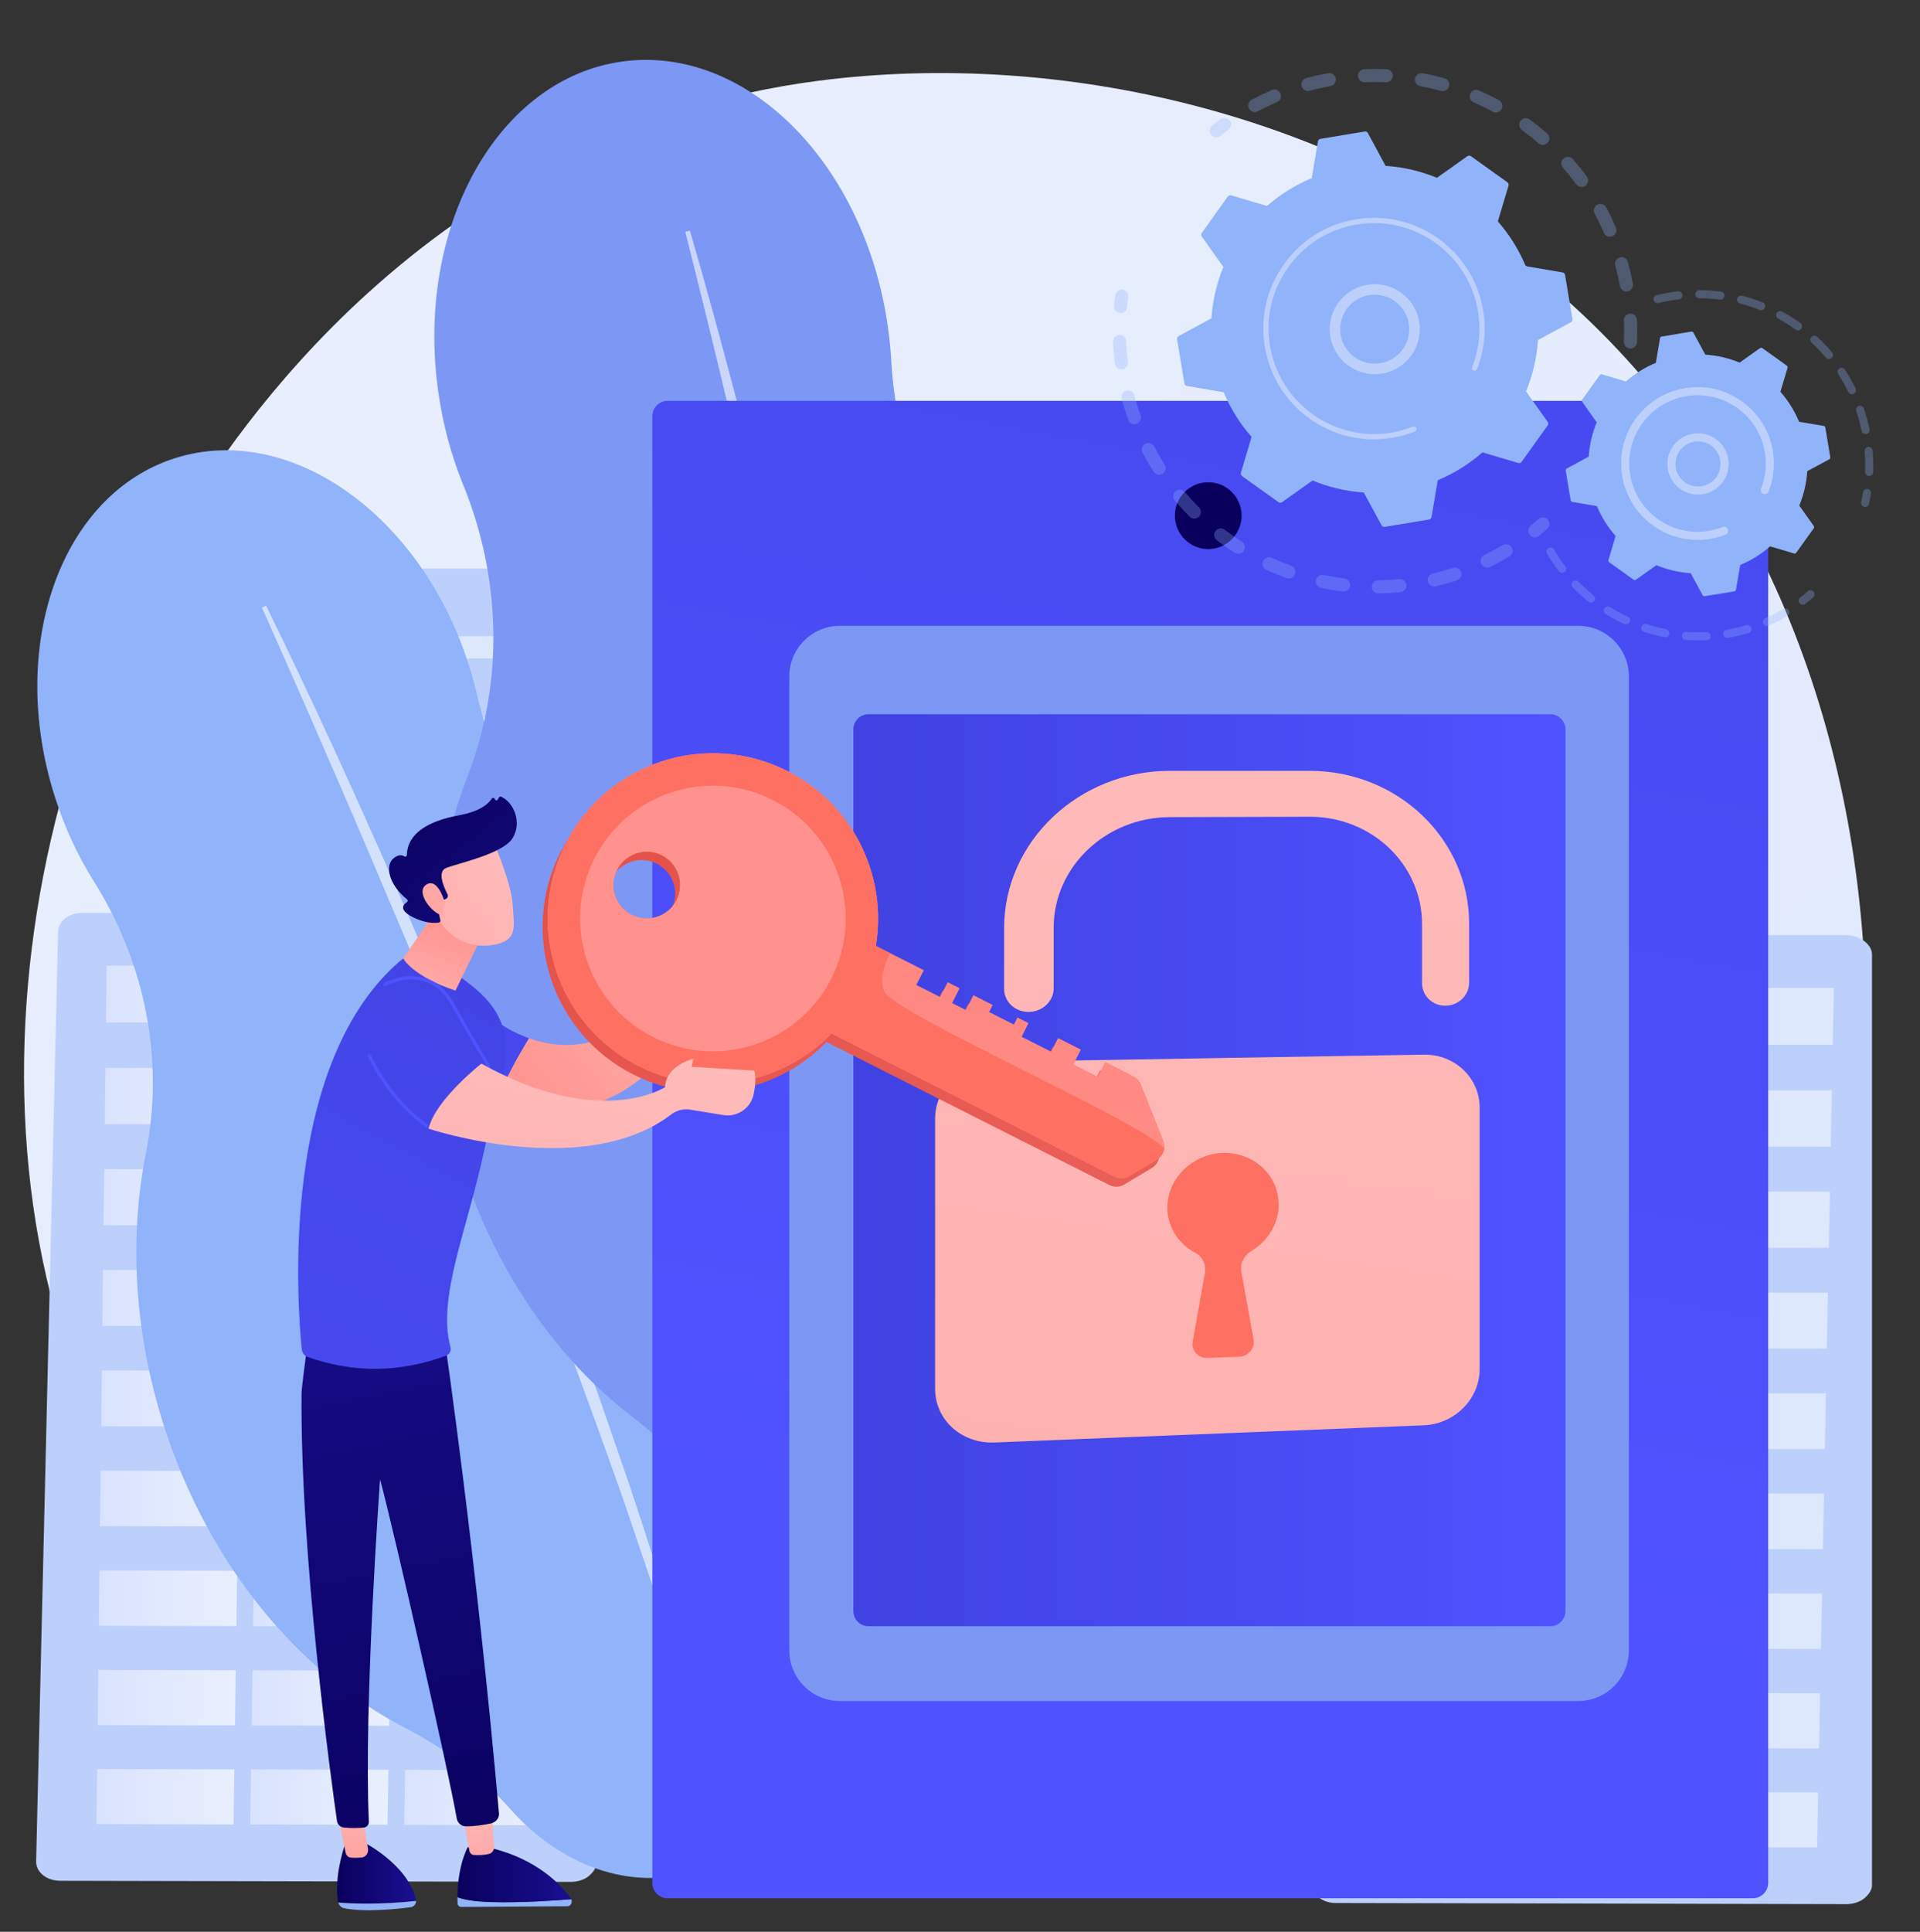 <svg version="1.2" xmlns="http://www.w3.org/2000/svg" viewBox="0 0 2880 2897" width="2880" height="2897"><rect x="0" y="0" width="2880" height="2897" fill="#333333" stroke="none"/><defs><linearGradient id="P" gradientUnits="userSpaceOnUse"/><linearGradient id="g1" x2="1" href="#P" gradientTransform="matrix(-3386.472,-4205.786,4266.328,-3435.221,2311.459,5629.912)"><stop stop-color="#dae3fe"/><stop offset="1" stop-color="#e9effd"/></linearGradient><linearGradient id="g2" x2="1" href="#P" gradientTransform="matrix(210.476,0,0,85.279,626.891,1448.197)"><stop stop-color="#dae3fe"/><stop offset="1" stop-color="#e9effd"/></linearGradient><linearGradient id="g3" x2="1" href="#P" gradientTransform="matrix(210.04,0,0,85.237,392.828,1448.197)"><stop stop-color="#dae3fe"/><stop offset="1" stop-color="#e9effd"/></linearGradient><linearGradient id="g4" x2="1" href="#P" gradientTransform="matrix(209.603,0,0,85.194,159,1448.197)"><stop stop-color="#dae3fe"/><stop offset="1" stop-color="#e9effd"/></linearGradient><linearGradient id="g5" x2="1" href="#P" gradientTransform="matrix(210.107,0,0,84.57,624.282,1601.686)"><stop stop-color="#dae3fe"/><stop offset="1" stop-color="#e9effd"/></linearGradient><linearGradient id="g6" x2="1" href="#P" gradientTransform="matrix(209.672,0,0,84.528,390.626,1601.609)"><stop stop-color="#dae3fe"/><stop offset="1" stop-color="#e9effd"/></linearGradient><linearGradient id="g7" x2="1" href="#P" gradientTransform="matrix(209.235,0,0,84.485,157.205,1601.533)"><stop stop-color="#dae3fe"/><stop offset="1" stop-color="#e9effd"/></linearGradient><linearGradient id="g8" x2="1" href="#P" gradientTransform="matrix(209.738,0,0,84.345,621.681,1753.604)"><stop stop-color="#dae3fe"/><stop offset="1" stop-color="#e9effd"/></linearGradient><linearGradient id="g9" x2="1" href="#P" gradientTransform="matrix(209.304,0,0,84.302,388.432,1753.452)"><stop stop-color="#dae3fe"/><stop offset="1" stop-color="#e9effd"/></linearGradient><linearGradient id="g10" x2="1" href="#P" gradientTransform="matrix(208.87,0,0,84.26,155.417,1753.299)"><stop stop-color="#dae3fe"/><stop offset="1" stop-color="#e9effd"/></linearGradient><linearGradient id="g11" x2="1" href="#P" gradientTransform="matrix(209.371,0,0,84.121,619.09,1904.995)"><stop stop-color="#dae3fe"/><stop offset="1" stop-color="#e9effd"/></linearGradient><linearGradient id="g12" x2="1" href="#P" gradientTransform="matrix(208.939,0,0,84.078,386.245,1904.767)"><stop stop-color="#dae3fe"/><stop offset="1" stop-color="#e9effd"/></linearGradient><linearGradient id="g13" x2="1" href="#P" gradientTransform="matrix(208.506,0,0,84.036,153.634,1904.539)"><stop stop-color="#dae3fe"/><stop offset="1" stop-color="#e9effd"/></linearGradient><linearGradient id="g14" x2="1" href="#P" gradientTransform="matrix(209.004,0,0,83.898,616.507,2055.862)"><stop stop-color="#dae3fe"/><stop offset="1" stop-color="#e9effd"/></linearGradient><linearGradient id="g15" x2="1" href="#P" gradientTransform="matrix(208.574,0,0,83.856,384.066,2055.559)"><stop stop-color="#dae3fe"/><stop offset="1" stop-color="#e9effd"/></linearGradient><linearGradient id="g16" x2="1" href="#P" gradientTransform="matrix(208.143,0,0,83.814,151.857,2055.257)"><stop stop-color="#dae3fe"/><stop offset="1" stop-color="#e9effd"/></linearGradient><linearGradient id="g17" x2="1" href="#P" gradientTransform="matrix(208.64,0,0,83.676,613.934,2206.209)"><stop stop-color="#dae3fe"/><stop offset="1" stop-color="#e9effd"/></linearGradient><linearGradient id="g18" x2="1" href="#P" gradientTransform="matrix(208.211,0,0,83.634,381.894,2205.831)"><stop stop-color="#dae3fe"/><stop offset="1" stop-color="#e9effd"/></linearGradient><linearGradient id="g19" x2="1" href="#P" gradientTransform="matrix(207.782,0,0,83.592,150.087,2205.454)"><stop stop-color="#dae3fe"/><stop offset="1" stop-color="#e9effd"/></linearGradient><linearGradient id="g20" x2="1" href="#P" gradientTransform="matrix(208.277,0,0,83.454,611.368,2356.037)"><stop stop-color="#dae3fe"/><stop offset="1" stop-color="#e9effd"/></linearGradient><linearGradient id="g21" x2="1" href="#P" gradientTransform="matrix(207.848,0,0,83.413,379.73,2355.585)"><stop stop-color="#dae3fe"/><stop offset="1" stop-color="#e9effd"/></linearGradient><linearGradient id="g22" x2="1" href="#P" gradientTransform="matrix(207.421,0,0,83.372,148.322,2355.134)"><stop stop-color="#dae3fe"/><stop offset="1" stop-color="#e9effd"/></linearGradient><linearGradient id="g23" x2="1" href="#P" gradientTransform="matrix(207.915,0,0,83.235,608.813,2505.35)"><stop stop-color="#dae3fe"/><stop offset="1" stop-color="#e9effd"/></linearGradient><linearGradient id="g24" x2="1" href="#P" gradientTransform="matrix(207.488,0,0,83.193,377.574,2504.825)"><stop stop-color="#dae3fe"/><stop offset="1" stop-color="#e9effd"/></linearGradient><linearGradient id="g25" x2="1" href="#P" gradientTransform="matrix(207.062,0,0,83.152,146.564,2504.3)"><stop stop-color="#dae3fe"/><stop offset="1" stop-color="#e9effd"/></linearGradient><linearGradient id="g26" x2="1" href="#P" gradientTransform="matrix(207.554,0,0,83.015,606.265,2654.15)"><stop stop-color="#dae3fe"/><stop offset="1" stop-color="#e9effd"/></linearGradient><linearGradient id="g27" x2="1" href="#P" gradientTransform="matrix(207.129,0,0,82.975,375.424,2653.551)"><stop stop-color="#dae3fe"/><stop offset="1" stop-color="#e9effd"/></linearGradient><linearGradient id="g28" x2="1" href="#P" gradientTransform="matrix(206.704,0,0,82.934,144.812,2652.954)"><stop stop-color="#dae3fe"/><stop offset="1" stop-color="#e9effd"/></linearGradient><linearGradient id="g29" x2="1" href="#P" gradientTransform="matrix(-605.835,3534.031,-2870.952,-492.164,3961.064,-882.5)"><stop stop-color="#4042e2"/><stop offset="1" stop-color="#4f52ff"/></linearGradient><linearGradient id="g30" x2="1" href="#P" gradientTransform="matrix(1068.226,0,0,1367.589,1279.996,1071.102)"><stop stop-color="#4042e2"/><stop offset="1" stop-color="#4f52ff"/></linearGradient><linearGradient id="g31" x2="1" href="#P" gradientTransform="matrix(427.309,-986.098,986.098,427.309,1863.619,489.335)"><stop stop-color="#09005d"/><stop offset="1" stop-color="#1a0f91"/></linearGradient><linearGradient id="g32" x2="1" href="#P" gradientTransform="matrix(-755.411,5235.778,-6745.36,-973.211,2175.709,1072.058)"><stop stop-color="#febbba"/><stop offset="1" stop-color="#ff928e"/></linearGradient><linearGradient id="g33" x2="1" href="#P" gradientTransform="matrix(-794.583,5507.284,-9216.316,-1329.717,2017.971,1037.025)"><stop stop-color="#febbba"/><stop offset="1" stop-color="#ff928e"/></linearGradient><linearGradient id="g34" x2="1" href="#P" gradientTransform="matrix(1257.215,-2499.639,1818.032,914.394,1689.331,1454.828)"><stop stop-color="#fe7062"/><stop offset="1" stop-color="#ff928e"/></linearGradient><linearGradient id="g35" x2="1" href="#P" gradientTransform="matrix(118.601,0,0,92.788,505.582,2761.963)"><stop stop-color="#09005d"/><stop offset="1" stop-color="#1a0f91"/></linearGradient><linearGradient id="g36" x2="1" href="#P" gradientTransform="matrix(-23.883,208.436,-167.384,-19.179,584.307,2674.912)"><stop stop-color="#febbba"/><stop offset="1" stop-color="#ff928e"/></linearGradient><linearGradient id="g37" x2="1" href="#P" gradientTransform="matrix(170.725,0,0,82.636,686.18,2770.053)"><stop stop-color="#09005d"/><stop offset="1" stop-color="#1a0f91"/></linearGradient><linearGradient id="g38" x2="1" href="#P" gradientTransform="matrix(-10.475,204.648,-137.732,-7.05,781.946,2696.97)"><stop stop-color="#febbba"/><stop offset="1" stop-color="#ff928e"/></linearGradient><linearGradient id="g39" x2="1" href="#P" gradientTransform="matrix(-238.149,-1135.567,428.685,-89.903,1765.419,2645.345)"><stop stop-color="#09005d"/><stop offset="1" stop-color="#1a0f91"/></linearGradient><linearGradient id="g40" x2="1" href="#P" gradientTransform="matrix(-809.221,892.753,-1108.108,-1004.426,1209.54,1311.573)"><stop stop-color="#4042e2"/><stop offset="1" stop-color="#4f52ff"/></linearGradient><linearGradient id="g41" x2="1" href="#P" gradientTransform="matrix(-857.183,1573.309,-942.862,-513.698,1461.822,1617.299)"><stop stop-color="#4042e2"/><stop offset="1" stop-color="#4f52ff"/></linearGradient><linearGradient id="g42" x2="1" href="#P" gradientTransform="matrix(69.04,-188.533,129.297,47.348,502.906,1520.667)"><stop stop-color="#febbba"/><stop offset="1" stop-color="#ff928e"/></linearGradient><linearGradient id="g43" x2="1" href="#P" gradientTransform="matrix(-30.259,231.065,-248.239,-32.508,765.141,929.661)"><stop stop-color="#4042e2"/><stop offset="1" stop-color="#4f52ff"/></linearGradient><linearGradient id="g44" x2="1" href="#P" gradientTransform="matrix(-31.543,240.869,-347.513,-45.508,800.243,939.564)"><stop stop-color="#4042e2"/><stop offset="1" stop-color="#4f52ff"/></linearGradient><linearGradient id="g45" x2="1" href="#P" gradientTransform="matrix(-467.405,372.269,-447.151,-561.424,838.939,1378.511)"><stop stop-color="#febbba"/><stop offset="1" stop-color="#ff928e"/></linearGradient><linearGradient id="g46" x2="1" href="#P" gradientTransform="matrix(302.339,389.261,-686.098,532.893,685.093,1081.388)"><stop stop-color="#09005d"/><stop offset="1" stop-color="#1a0f91"/></linearGradient><linearGradient id="g47" x2="1" href="#P" gradientTransform="matrix(-316.538,242.2,-450.632,-588.944,826.487,1263.681)"><stop stop-color="#febbba"/><stop offset="1" stop-color="#ff928e"/></linearGradient><linearGradient id="g48" x2="1" href="#P" gradientTransform="matrix(-582.341,503.034,-923.568,-1069.175,1094.789,1255.565)"><stop stop-color="#febbba"/><stop offset="1" stop-color="#ff928e"/></linearGradient><linearGradient id="g49" x2="1" href="#P" gradientTransform="matrix(-339.39,293.17,-116.808,-135.224,1015.961,1263.208)"><stop stop-color="#febbba"/><stop offset="1" stop-color="#ff928e"/></linearGradient><linearGradient id="g50" x2="1" href="#P" gradientTransform="matrix(-475.592,410.823,-522.613,-605.007,1026.822,1262.735)"><stop stop-color="#febbba"/><stop offset="1" stop-color="#ff928e"/></linearGradient><linearGradient id="g51" x2="1" href="#P" gradientTransform="matrix(989.551,1306.215,-849.513,643.567,1543.626,-51.462)"><stop stop-color="#e1473d"/><stop offset="1" stop-color="#e9605a"/></linearGradient><linearGradient id="g52" x2="1" href="#P" gradientTransform="matrix(-352.398,1728.298,-3521.958,-718.123,2061.096,332.343)"><stop stop-color="#fe7062"/><stop offset="1" stop-color="#ff928e"/></linearGradient><linearGradient id="g53" x2="1" href="#P" gradientTransform="matrix(1699.172,127.039,-127.039,1699.173,716.127,1024.968)"><stop stop-color="#ff9085"/><stop offset="1" stop-color="#fb6fbb"/></linearGradient><linearGradient id="g54" x2="1" href="#P" gradientTransform="matrix(588.974,-1497.496,3035.976,1194.067,1106.452,1022.738)"><stop stop-color="#fe7062"/><stop offset="1" stop-color="#ff928e"/></linearGradient><linearGradient id="g55" x2="1" href="#P" gradientTransform="matrix(-71.86,139.229,-139.229,-71.86,1946.369,263.199)"><stop stop-color="#fe7062"/><stop offset="1" stop-color="#ff928e"/></linearGradient><linearGradient id="g56" x2="1" href="#P" gradientTransform="matrix(-346.739,1729.67,-4378.711,-877.779,980.778,1577.873)"><stop stop-color="#febbba"/><stop offset="1" stop-color="#ff928e"/></linearGradient></defs><style>.a{fill:url(#g1)}.b{fill:#bdd0fb}.c{mix-blend-mode:overlay;fill:#fff}.d{fill:url(#g2)}.e{fill:url(#g3)}.f{fill:url(#g4)}.g{fill:url(#g5)}.h{fill:url(#g6)}.i{fill:url(#g7)}.j{fill:url(#g8)}.k{fill:url(#g9)}.l{fill:url(#g10)}.m{fill:url(#g11)}.n{fill:url(#g12)}.o{fill:url(#g13)}.p{fill:url(#g14)}.q{fill:url(#g15)}.r{fill:url(#g16)}.s{fill:url(#g17)}.t{fill:url(#g18)}.u{fill:url(#g19)}.v{fill:url(#g20)}.w{fill:url(#g21)}.x{fill:url(#g22)}.y{fill:url(#g23)}.z{fill:url(#g24)}.A{fill:url(#g25)}.B{fill:url(#g26)}.C{fill:url(#g27)}.D{fill:url(#g28)}.E{fill:#fff}.F{fill:#91b3fa}.G{opacity:.6;fill:#fff}.H{fill:#7d97f4}.I{fill:url(#g29)}.J{fill:url(#g30)}.K{fill:url(#g31)}.L{fill:url(#g32)}.M{fill:url(#g33)}.N{fill:url(#g34)}.O{fill:url(#g35)}.P{fill:url(#g36)}.Q{fill:url(#g37)}.R{fill:url(#g38)}.S{fill:url(#g39)}.T{fill:url(#g40)}.U{fill:url(#g41)}.V{fill:url(#g42)}.W{fill:url(#g43)}.X{fill:url(#g44)}.Y{fill:url(#g45)}.Z{fill:url(#g46)}.a0{fill:url(#g47)}.a1{fill:url(#g48)}.a2{fill:url(#g49)}.a3{fill:url(#g50)}.a4{fill:url(#g51)}.a5{fill:url(#g52)}.a6{fill:url(#g53)}.a7{fill:url(#g54)}.a8{fill:url(#g55)}.a9{fill:url(#g56)}</style><path class="a" d="m2478.7 2457.5c-56.8 58.7-110.4 96.7-152.8 126.6-498.6 352.1-1088.5 249.5-1213.9 224.4-185.1-37-543-108.5-801.7-408-391.5-453.1-330.5-1166.9-26.9-1638.2 55.5-86.1 348.9-564.5 945.2-641.3 360.8-46.4 781.5 47.3 1086.1 298.5 639.4 527.2 593.9 1592.5 164 2038z"/><path class="b" d="m564.7 876.8c0.2-13.4 11.4-24.1 25.1-24.1h832.3c13.9 0 28.7 11.1 28.7 24.6v1886.3c0 10.1-5.9 19.8-13.3 26.9-7.3 7.1-18.2 11.1-28.5 11.1l-841.4-2.3c-10.5 0-20.7-4.1-28-11.4-7.4-7.2-11.5-17.1-11.3-27.2z"/><g style="opacity:.5"><path class="c" d="m1042.6 986.4l272.3-0.9-0.1-33.1-272 0.8z"/><path class="c" d="m1041.9 1108.3l273.3-1.3-0.1-33.3-273 1.1z"/><path class="c" d="m1041.1 1231.1l274.5-1.5-0.1-33.6-274.2 1.4z"/><path class="c" d="m1040.4 1355l275.6-1.8-0.1-33.9-275.3 1.7z"/><path class="c" d="m1039.6 1479.9l276.8-2.1-0.1-34.2-276.5 2z"/><path class="c" d="m1038 1732.9l279.1-2.8-0.1-34.8-278.8 2.7z"/><path class="c" d="m1035.7 2120.4l282.6-3.8-0.1-35.6-282.3 3.7z"/><path class="c" d="m1038.8 1605.9l278-2.5-0.2-34.5-277.6 2.4z"/><path class="c" d="m1037.3 1861l280.2-3.1-0.1-35.1-279.9 3z"/><path class="c" d="m1036.5 1990.1l281.4-3.4-0.1-35.4-281.1 3.4z"/><path class="c" d="m1034.9 2251.8l283.8-4.1-0.1-36-283.5 4z"/><path class="c" d="m1034 2384.3l285.1-4.5-0.1-36.2-284.7 4.3z"/><path class="c" d="m1033.2 2518l286.3-4.9-0.1-36.5-285.9 4.7z"/><path class="c" d="m1032.4 2652.8l287.6-5.2-0.2-36.9-287.2 5.1z"/><path class="c" d="m685.7 987.6l273.9-0.9 0.3-33.2-273.6 0.8z"/><path class="c" d="m683.4 1109.8l275.1-1.2 0.3-33.4-274.7 1.1z"/><path class="c" d="m681.2 1233.1l276.2-1.5 0.3-33.8-275.9 1.5z"/><path class="c" d="m678.9 1357.4l277.4-1.9 0.3-34-277 1.8z"/><path class="c" d="m676.7 1482.7l278.5-2.1 0.3-34.4-278.2 2.1z"/><path class="c" d="m672.1 1736.5l280.9-2.8 0.3-34.9-280.6 2.7z"/><path class="c" d="m665 2125.3l284.5-3.7 0.3-35.8-284.2 3.7z"/><path class="c" d="m674.4 1609.1l279.7-2.5 0.3-34.6-279.4 2.4z"/><path class="c" d="m669.7 1865l282.1-3.1 0.3-35.2-281.7 3.1z"/><path class="c" d="m667.4 1994.6l283.3-3.4 0.3-35.5-283 3.4z"/><path class="c" d="m662.6 2257.2l285.7-4.2 0.3-36-285.4 4z"/><path class="c" d="m660.2 2390.1l286.9-4.4 0.4-36.4-286.7 4.4z"/><path class="c" d="m657.7 2524.3l288.2-4.9 0.4-36.7-287.9 4.8z"/><path class="c" d="m655.3 2659.6l289.4-5.3 0.4-37-289.2 5.1z"/></g><path class="b" d="m87.1 1397.1c0.3-15.4 16.2-28.1 35.5-28.1h733.1c19.6 0 38.9 13.3 38.9 28.9v1396c0 7.5-5.4 14.7-12.1 20-6.7 5.3-16.6 8.2-26.1 8.2l-766.4-1.6c-9.5-0.1-18.9-3.1-25.5-8.5-6.7-5.4-10.5-12.9-10.3-20.5z"/><path class="d" d="m626.9 1533.5l208.8-0.2 1.7-85.1h-209.1z"/><path class="e" d="m392.8 1533.4l208.6-0.2 1.5-85h-208.8z"/><path class="f" d="m159 1533.4l208.4-0.2 1.2-85h-208.6z"/><path class="g" d="m624.3 1686.2l208.4 0.1 1.7-84.5-208.7-0.1z"/><path class="h" d="m390.6 1686l208.3 0.1 1.4-84.4-208.5-0.1z"/><path class="i" d="m157.2 1685.9l208 0.1 1.2-84.4-208.2-0.1z"/><path class="j" d="m621.7 1837.8l208.1 0.1 1.6-84.2-208.3-0.1z"/><path class="k" d="m388.4 1837.6l207.9 0.2 1.4-84.2-208-0.1z"/><path class="l" d="m155.4 1837.4l207.7 0.2 1.2-84.2-207.9-0.1z"/><path class="m" d="m619.1 1988.9l207.7 0.2 1.7-83.9-208-0.2z"/><path class="n" d="m386.2 1988.6l207.6 0.2 1.4-83.8-207.7-0.2z"/><path class="o" d="m153.6 1988.3l207.4 0.3 1.1-83.9-207.5-0.2z"/><path class="p" d="m616.5 2139.5l207.4 0.3 1.6-83.7-207.6-0.2z"/><path class="q" d="m384.1 2139.1l207.1 0.3 1.4-83.6-207.3-0.2z"/><path class="r" d="m151.9 2138.8l206.9 0.3 1.2-83.6-207.2-0.2z"/><path class="s" d="m613.9 2289.5l207 0.4 1.7-83.4-207.2-0.3z"/><path class="t" d="m381.9 2289.1l206.8 0.4 1.4-83.3-207-0.4z"/><path class="u" d="m150.1 2288.7l206.6 0.3 1.2-83.2-206.8-0.3z"/><path class="v" d="m611.4 2439.1l206.6 0.4 1.6-83.1-206.8-0.4z"/><path class="w" d="m379.7 2438.6l206.5 0.4 1.4-83-206.7-0.4z"/><path class="x" d="m148.3 2438.1l206.3 0.4 1.1-83-206.4-0.4z"/><path class="y" d="m608.8 2588.1l206.3 0.5 1.6-82.8-206.5-0.5z"/><path class="z" d="m377.6 2587.5l206.1 0.5 1.4-82.7-206.3-0.5z"/><path class="A" d="m146.6 2586.9l205.9 0.6 1.1-82.7-206.1-0.5z"/><path class="B" d="m606.3 2736.6l205.9 0.6 1.6-82.5-206.1-0.6z"/><path class="C" d="m375.4 2736l205.8 0.5 1.4-82.4-206-0.5z"/><path class="D" d="m144.8 2735.3l205.5 0.6 1.2-82.4-205.7-0.5z"/><path class="b" d="m2000.4 1430.4c0.4-15.4 16.2-28.1 35.6-28.1h733c19.7 0 39 13.4 39 29v1395.9c0 7.5-5.5 14.7-12.1 20-6.7 5.3-16.7 8.3-26.1 8.3l-766.4-1.7c-9.6 0-18.9-3.1-25.6-8.5-6.6-5.4-10.4-12.9-10.2-20.5z"/><g style="opacity:.5"><path class="E" d="m2540.3 1566.8l208.8-0.2 1.7-85.1h-209.1z"/><path class="E" d="m2306.2 1566.8l208.6-0.3 1.5-85h-208.9z"/><path class="E" d="m2072.4 1566.7l208.4-0.2 1.2-85h-208.6z"/><path class="E" d="m2537.7 1719.5l208.4 0.1 1.7-84.5-208.7-0.1z"/><path class="E" d="m2304 1719.4l208.3 0.1 1.4-84.5-208.5-0.1z"/><path class="E" d="m2070.6 1719.2l208 0.2 1.2-84.5h-208.2z"/><path class="E" d="m2535.1 1871.1l208.1 0.2 1.6-84.2-208.3-0.2z"/><path class="E" d="m2301.8 1870.9l207.9 0.2 1.4-84.2-208.1-0.1z"/><path class="E" d="m2068.8 1870.7l207.7 0.2 1.2-84.1-207.9-0.2z"/><path class="E" d="m2532.5 2022.2l207.7 0.2 1.6-83.9-207.9-0.2z"/><path class="E" d="m2299.6 2021.9l207.6 0.3 1.4-83.9-207.8-0.2z"/><path class="E" d="m2067 2021.7l207.3 0.2 1.2-83.8-207.5-0.2z"/><path class="E" d="m2529.9 2172.8l207.4 0.3 1.6-83.6-207.6-0.3z"/><path class="E" d="m2297.5 2172.4l207.1 0.3 1.4-83.5-207.3-0.3z"/><path class="E" d="m2065.2 2172.1l207 0.3 1.2-83.5-207.2-0.3z"/><path class="E" d="m2527.3 2322.8l207 0.4 1.7-83.3-207.3-0.4z"/><path class="E" d="m2295.3 2322.4l206.8 0.4 1.4-83.3-207-0.3z"/><path class="E" d="m2063.5 2322l206.6 0.4 1.2-83.3-206.8-0.3z"/><path class="E" d="m2524.8 2472.4l206.6 0.4 1.6-83-206.8-0.4z"/><path class="E" d="m2293.1 2471.9l206.5 0.4 1.4-83-206.7-0.4z"/><path class="E" d="m2061.7 2471.4l206.3 0.4 1.1-82.9-206.4-0.4z"/><path class="E" d="m2522.2 2621.4l206.3 0.5 1.6-82.7-206.5-0.5z"/><path class="E" d="m2291 2620.8l206.1 0.6 1.3-82.8-206.2-0.4z"/><path class="E" d="m2059.9 2620.3l205.9 0.5 1.2-82.7-206.1-0.5z"/><path class="E" d="m2519.6 2769.9l206 0.6 1.6-82.5-206.1-0.5z"/><path class="E" d="m2288.8 2769.3l205.7 0.6 1.4-82.5-205.9-0.5z"/><path class="E" d="m2058.2 2768.7l205.5 0.5 1.2-82.4-205.7-0.5z"/></g><path class="F" d="m1271.7 1810.1c-59.8-187.8-175.5-337.5-312.6-425.5-122.6-78.6-210.9-201.2-243.6-342.7q-5.1-22.3-12.3-44.7c-71.9-225.9-269.2-364.7-440.7-310.1-171.5 54.6-252.2 282-180.2 507.9 14.7 46.2 34.6 88.7 58.5 126.7 76.3 121.3 106.2 266.7 78.1 407.3-25.1 125.7-18.3 267.2 26.6 408 66.9 210 203.7 372.4 362.1 454.1 59.9 30.9 113.9 72.5 158.7 122.7 74.3 83.5 179.1 122.7 275.4 92.1 103.9-33.1 168.7-138.3 173.4-261 2.7-69.4 19-137.5 45.6-201.8 62.8-151.9 71.5-343.1 11-533z"/><path class="G" d="m399.1 908.3c69.9 142.1 135.2 286.4 199 431.4 16 36.3 31.3 72.7 46.8 109.2l23.3 54.6 22.7 54.9c15.1 36.6 30.6 73.1 45.3 109.9l43.8 110.4c28.3 73.9 57.3 147.7 84.2 222.2 13.5 37.2 27.8 74.2 40.5 111.7l38.8 112.3c50.2 150.3 96.6 301.9 135.2 455.5l-6.6 1.8-33.3-113.9-8.3-28.5-8.9-28.2-18.1-56.5-17.9-56.5c-6-18.9-12.6-37.5-18.9-56.3-12.8-37.4-25.2-74.9-38.3-112.2-53-149-108-297.3-166.2-444.5-29.6-73.3-58.6-146.9-88.7-220l-22.4-54.9-22.9-54.8c-15.3-36.5-30.5-73-46.2-109.3-30.6-72.9-61.7-145.7-93.5-218.2-31.3-72.6-63.4-145-95.6-217.2z"/><path class="H" d="m1772.2 1436.8c-28-205.1-120.4-380.9-245.8-496.8-112.2-103.6-181.2-246.3-189.5-398.6q-1.3-24.1-4.7-48.5c-33.6-246.7-212-426.1-398.5-400.7-186.4 25.4-310.3 246-276.7 492.7 6.9 50.5 19.8 98.1 37.6 141.7 56.9 139.2 61.6 295.1 7.5 435.4-48.4 125.5-66.8 273.1-45.8 426.9 31.2 229.4 143.1 422.1 291.6 535.3 56.2 42.9 104.4 95.7 141.5 155.7 61.7 99.9 162.6 159.4 267.3 145.2 112.9-15.4 198.6-112.4 225.4-238.5 15.2-71.4 44.2-138.8 83.2-200.5 91.9-145.8 135.2-341.9 106.9-549.3z"/><path class="G" d="m1034.8 345.8c46.6 159.7 88 320.8 127.7 482.3 10 40.4 19.3 80.9 28.7 121.4l14.1 60.8 13.7 60.8c8.9 40.7 18.4 81.1 26.8 121.9l25.5 122.1c15.9 81.7 32.5 163.2 46.8 245.1 7.3 41 15.3 81.8 21.7 122.9l19.9 123.2c24.7 164.5 45.4 329.8 57.6 495.7l-7.2 0.6-13.8-123.8-3.4-30.9-4.2-30.9-8.5-61.7-8.3-61.7c-2.8-20.6-6.3-41.1-9.4-61.6-6.4-41-12.6-82.1-19.3-123.1-27.9-163.7-58-327.1-91.5-489.8-17.4-81.2-34.1-162.6-52-243.7l-13.3-60.9-13.7-60.7c-9.2-40.6-18.4-81.1-28-121.5-18.4-81-37.5-161.9-57.2-242.6-19.3-80.8-39.3-161.5-59.6-242z"/><path class="I" d="m2629.2 2846.7h-1627.6c-12.8 0-23.1-10.3-23.1-23.1v-2199.5c0-12.7 10.3-23 23.1-23h1627.6c12.7 0 23.1 10.3 23.1 23v2199.5c0 12.8-10.4 23.1-23.1 23.1z"/><path class="H" d="m2367.3 2550.9h-1107.4c-42 0-76-34.1-76-76v-1460.4c0-42 34-76 76-76h1107.4c42 0 76 34 76 76v1460.4c0 41.9-34 76-76 76z"/><path class="J" d="m2325.4 2438.7h-1022.6c-12.6 0-22.8-10.2-22.8-22.8v-1322c0-12.6 10.2-22.8 22.8-22.8h1022.6c12.6 0 22.8 10.2 22.8 22.8v1322c0 12.6-10.2 22.8-22.8 22.8z"/><path class="K" d="m1862.4 773.3c0 27.6-22.4 50.1-50.1 50.1-27.6 0-50-22.5-50-50.1 0-27.7 22.4-50.1 50-50.1 27.7 0 50.1 22.4 50.1 50.1z"/><path class="L" d="m2135.8 1581.6l-644.2 10.7c-49 0.8-88.9 38.9-88.9 85.2v405.6c0 46.2 39.9 82.1 88.9 80.1l644.2-25.8c46.3-1.9 83.7-39.6 83.7-84.3v-392c0-44.7-37.4-80.3-83.7-79.5z"/><path class="M" d="m2168.4 1508.2c-19.5 0.3-35.3-14.7-35.3-33.6v-88.8c0-89.1-75.4-161.3-168.6-161l-209.9 0.6c-95.7 0.2-174.1 74.6-174.1 165.8v90.8c0 19.3-16.6 35.2-37.1 35.5-20.6 0.4-37.2-15.1-37.2-34.5v-91.1c0-130.1 112-235.9 248.4-235.9h209.9c132.5 0 239.2 102.8 239.2 229.1v88.5c0 18.9-15.8 34.3-35.3 34.6z"/><path class="N" d="m1918 1806.4c0-45.1-39.4-80.5-87.2-77.2-42.4 2.9-77.3 36.8-79.6 77.2-1.8 31.4 15.5 58.5 41.7 72.3 11.1 5.8 16.7 18.1 14.5 30.3l-18.4 103.2c-2.3 13.1 8.2 24.7 22.1 24.2l47.3-1.7c13.8-0.5 24.3-12.8 22-25.7l-18.4-102.2c-2.2-12.2 4.2-24.4 15.4-31 24.3-14.6 40.6-40.4 40.6-69.4z"/><path class="O" d="m624.2 2850.6c0-0.9-0.1-1.8-0.3-2.7-13.3-53-79.6-85.9-79.6-85.9l-26.3 2c-15.1 46.7-13.2 75.3-10.8 88.1q0.2 0.5 0.3 1c21.7 2 66.3 3.2 116.7-2.5z"/><path class="F" d="m507.5 2853.1c1.2 4.3 4.3 7.6 8.3 8.4 30.9 6.5 79.9 1.3 100.4-1.4 4.6-0.6 7.9-4.8 8-9.5-50.4 5.7-95 4.5-116.7 2.5z"/><path class="P" d="m507.4 2724.9l11.1 53.6c0.9 3.9 3.9 6.8 7.5 7.2 4.5 0.4 10.9 0.6 17.3-0.3 5.7-0.9 9.7-6.7 8.7-12.9l-7.7-47.6z"/><path class="F" d="m738 2852.4c-29.1-0.8-44.1-4.2-51.8-7.4 0 2.9 0 5.9 0.1 8.9 0.1 3.3 2.5 5.9 5.4 5.8l159.4-1c5 0 8-5.9 5.8-10.6-20.9 1.7-74.1 5.6-118.9 4.3z"/><path class="Q" d="m856.9 2848.1c-0.2-0.4-0.4-0.8-0.6-1.2-14.1-19.6-49.9-58.8-120.7-75.8l-34-1c0 0-15.1 26.2-15.4 74.9 7.7 3.2 22.7 6.6 51.8 7.4 44.8 1.3 98-2.6 118.9-4.3z"/><path class="R" d="m693.8 2720.2c0.5 2.5 7.6 40.6 10.3 55.3 0.7 3.6 3.4 6.1 6.7 6.3 5.8 0.3 15.2 0.4 23.2-1.8 4.4-1.2 7.3-5.6 7-10.6l-3.8-60.2z"/><path class="S" d="m668 2016.4c0 0 46.8 321.1 80.5 703.2 0.6 7.1-5.1 13.3-12 14.8-10.3 2.2-25.5 4.7-38 4.4-6.7-0.2-12.3-5.2-13.4-11.8-11.5-67.3-93.5-428.9-115-508.5 0 0-24.7 338-16.8 513.4 0.2 4.4-3 8.2-7.4 8.7-6.5 0.7-17.1 1.3-30.5-0.1-5-0.6-9.1-4.4-9.9-9.5-8.1-57-55.2-396.4-53.2-640.9 0.1-13.7 16.1-127 16.1-127z"/><path class="T" d="m686.1 1476.4l6.3 168.1c17.8 6.1 34.7 10.8 50.8 14.4 10.1-32.5 32.3-72.3 50.4-101.9-66.7-23.6-107.5-80.6-107.5-80.6z"/><path class="U" d="m461.4 2034.9c-4.8-1.7-8.1-6-8.7-11.1-6.2-60.3-36.3-434.1 153.7-587.9 0 0 10.9-28.5 100.4 41.6 89.5 70 41.6 143.5 20.2 244.8-26 122.5-71.5 222.7-51.3 298.1 1.3 5.2-1.4 10.7-6.4 12.6-69.6 25.6-138.9 26.4-207.9 1.9z"/><path class="V" d="m680.5 1323.9c-0.1 5.3-75.9 113.1-75.9 113.1 0 0 13.6 26.8 78.6 48.6l56.1-115.4z"/><path class="W" d="m642.9 1692.6c-0.5 0-1-0.2-1.4-0.5-60.6-40.9-89.1-107-89.4-107.6-0.5-1.3 0.1-2.7 1.4-3.3 1.2-0.5 2.6 0.1 3.2 1.3 0.3 0.7 28.2 65.5 87.6 105.6 1.1 0.7 1.4 2.2 0.6 3.4-0.4 0.7-1.2 1.1-2 1.1z"/><path class="X" d="m733.2 1601c-0.9 0-1.6-0.4-2.1-1.2-0.2-0.2-18.7-29.1-54-92.2-10.8-19.4-25.1-31.7-42.3-36.5-28.6-8-56.2 7.3-56.4 7.5-1.2 0.6-2.7 0.2-3.4-1-0.7-1.1-0.2-2.6 0.9-3.3 1.2-0.7 29.6-16.5 60.2-8 18.6 5.2 33.8 18.3 45.3 38.9 35.2 63 53.6 91.7 53.8 92 0.8 1.1 0.4 2.6-0.7 3.4q-0.6 0.4-1.3 0.4z"/><path class="Y" d="m740.2 1262.2c0 0 27 62 28.8 94.5 1.8 32.6 8.8 53.7-28.8 60.2-37.6 6.6-69.3-12.2-86.5-44.6 0 0-26.9-49.9-20.9-70.4 6.1-20.4 107.4-39.7 107.4-39.7z"/><path class="Z" d="m666.6 1349l2.1-0.9c2.7-1.2 3.9-4.5 2.5-7.1-5.3-10.3-15.6-33.8-2.3-39.2 17.3-7.1 85.5-21 100.2-45.2 14.1-23.3 1.6-53.3-17.2-61.8-1.3-0.6-2.8-0.2-3.4 1.1l-1.6 2.9c-1.1 2.1-4.1 1.8-4.7-0.4-0.6-2.2-3.5-2.6-4.6-0.7-4.5 7.2-16.8 19-49.4 25-46.4 8.6-77.1 27.3-77.9 59.4 0 2.1-2.2 3.2-3.9 2.1-3.5-2.1-9-3-16.3 3.1-12.7 10.7-7.5 38.6 20.4 61.4 1.4 1.1 1.3 3.2-0.1 4.1-5.1 3.3-12.6 11.2 7 21.6 20.2 10.8 35.3 10 41.1 9 1.5-0.2 2.4-1.6 2.1-3.1l-6.2-28.2c-0.4-1.6 0.8-3.1 2.5-3.1z"/><path class="a0" d="m667.7 1355c0 0-10.3-39.6-28-28.5-17.8 11.1 9.2 44.3 23.5 45.8z"/><path class="a1" d="m1017.2 1463.8c0 0-13.5-24-12.7-35.6 0.9-11.7-6.4-28.8 1.4-27.5 7.7 1.2 9.3 0.2 11.4 14.2 2.1 14 26.5 75-0.1 48.9z"/><path class="a2" d="m1019.7 1425.7l-0.3 47.9c-91.5 98.8-165.7 104.7-225.8 83.4-18.1 29.6-40.3 69.4-50.4 101.9 244.5 53.9 302.1-170.9 302.1-170.9 33.1-13.7 39.8-21.8 38.4-30.8z"/><path class="a3" d="m1090.2 1378.1c-7.9-3.1-23.1-32.3-26.1-22.7-2.9 9.6 1.3 22.7 0 26.8-1.2 4.1-20.3 51-16.5 61.4 2.8 7.6 17.9 6.4 20.2 18.8 0.8 4 4.1 7 7.8 7 3.8 0 7.1-3 7.9-7 0.3-1.7 14.5-81.1 6.7-84.3z"/><path fill-rule="evenodd" class="a4" d="m1173.5 1169c99.3 50.2 150.2 158.1 132.6 262.3l21.6 10.9 50.3 25.4-11.2 22.3 35.8 18.1 11.2-22.3 18 9.1-11.3 22.2 20.7 10.5 11.2-22.2 29 14.6-5.4 10.5 37.2 18.8 5.4-10.5 16.5 8.3-10.4 20.5 44.4 22.4 10.4-20.4 34.1 17.3-11.2 22.2 36.5 18.5 11.2-22.3 42.5 21.5c5.1 2.5 9 6.8 11.1 12l33.7 84.6c3.2 8 1.6 16.8-3.6 23.2q0 0-0.1 0-0.7 0.9-1.5 1.7-0.2 0.2-0.5 0.4-0.6 0.7-1.4 1.2-0.2 0.3-0.5 0.5-1 0.7-2 1.3l-41.5 24.8c-6.8 4-15.2 4.3-22.3 0.7l-424.3-214.5c-73.5 75.9-190.5 98.9-289.8 48.7-122.1-61.8-171.1-210.8-109.3-333 61.7-122.1 210.8-171 332.9-109.3zm-255.8 148.3c-12.5 24.8-2.6 55 22.2 67.5 24.7 12.5 54.9 2.6 67.4-22.2 12.5-24.7 2.6-54.9-22.2-67.4-24.7-12.5-54.9-2.6-67.4 22.1z"/><path class="a5" d="m1184.5 1353.2l201.2 101.7-11.3 22.2 35.8 18.1 11.3-22.2 17.9 9-11.2 22.3 20.6 10.4 11.3-22.2 28.9 14.6-5.3 10.6 37.2 18.8 5.3-10.6 16.5 8.4-10.3 20.5 44.4 22.4 10.3-20.5 34.2 17.3-11.3 22.2 36.5 18.5 11.3-22.2 42.5 21.5c5 2.5 8.9 6.8 11 12l33.7 84.5c4.2 10.6 0.1 22.6-9.6 28.4l-41.5 24.7c-6.8 4.1-15.2 4.3-22.2 0.8l-512.3-259z"/><path fill-rule="evenodd" class="a6" d="m848.2 1265.6c61.7-122.1 210.8-171.1 332.9-109.3 122.2 61.7 171.1 210.8 109.4 332.9-61.8 122.1-210.8 171.1-333 109.3-122.1-61.7-171-210.8-109.3-332.9zm166.7 84.3c12.5-24.8 2.6-54.9-22.1-67.4-24.8-12.5-54.9-2.6-67.4 22.1-12.5 24.7-2.6 54.9 22.1 67.4 24.7 12.5 54.9 2.6 67.4-22.1z"/><path fill-rule="evenodd" class="a7" d="m957.5 1598.5c-122.1-61.7-171-210.8-109.3-332.9 61.7-122.1 210.8-171.1 332.9-109.3 99.3 50.1 150.2 158 132.7 262.2l21.5 10.9c-14.6 27.6-13.8 45.4-8.9 57.2 13.7 33 381.4 193.5 420 235.4-0.9 6.9-4.7 13.2-11 16.9l-41.5 24.7c-6.8 4.1-15.2 4.3-22.2 0.8l-424.3-214.6c-73.5 76-190.6 98.9-289.9 48.7zm-32.1-293.9c-12.5 24.7-2.6 54.9 22.1 67.4 24.7 12.5 54.9 2.6 67.4-22.1 12.5-24.8 2.6-54.9-22.1-67.4-24.8-12.5-54.9-2.6-67.4 22.1z"/><path fill-rule="evenodd" class="a8" d="m891.6 1287.5c49.6-98.1 169.4-137.5 267.6-87.8 98.2 49.6 137.5 169.4 87.9 267.6-49.7 98.1-169.5 137.5-267.6 87.8-98.2-49.6-137.5-169.4-87.9-267.6zm123.3 62.4c12.5-24.8 2.6-54.9-22.1-67.4-24.8-12.5-54.9-2.6-67.4 22.1-12.5 24.7-2.6 54.9 22.1 67.4 24.7 12.5 54.9 2.6 67.4-22.1z"/><path class="a9" d="m642.9 1692.6c0 0 233.3 78.1 363.9-21.3 8.1-6.2 18.3-8.9 28.3-7.2l49.9 8.1c20.9 3.4 40.9-10.1 45.4-30.9 2.5-11.8 3.8-24.7 1.2-35.8l-94.2-5.7 2.7-12.2c0 0-41.6 10.2-42.4 42.7 0 0-97.6 64-275.6-35.3 0 0-69.3 54.3-79.2 97.6z"/><g style="opacity:.3"><path class="F" d="m2445.2 522.7c-5.4-0.3-9.6-4.8-9.4-10.3 0.4-10.5 0.4-21.3-0.1-31.9-0.2-5.3 3.9-9.9 9.3-10.2q0.1 0 0.1 0c5.5-0.3 10.1 3.9 10.3 9.4 0.5 11.1 0.5 22.4 0.1 33.5-0.2 5.1-4.3 9.1-9.2 9.5q-0.5 0-1.1 0zm-15.3-93.7c-1.9-10.4-4.3-20.9-7.1-31.1-1.4-5.2 1.7-10.6 7-12 5.2-1.5 10.6 1.6 12 6.9 3 10.7 5.5 21.7 7.5 32.7 1 5.3-2.6 10.5-7.9 11.5q-0.6 0.1-1.2 0.1c-4.9 0.3-9.4-3.1-10.3-8.1zm-24.1-79.9c-4.2-9.8-8.8-19.4-13.8-28.8-2.6-4.8-0.8-10.7 4-13.3 4.8-2.6 10.8-0.8 13.3 4 5.3 9.9 10.2 20 14.6 30.3 2.1 5-0.2 10.8-5.2 12.9q-1.6 0.7-3.2 0.8c-4.1 0.3-8-2-9.7-5.9zm-41.4-72.6c-6.3-8.6-13-17-19.9-25-3.6-4.1-3.2-10.3 0.9-13.8 4.1-3.6 10.3-3.2 13.9 0.9 7.3 8.4 14.4 17.2 21 26.3 3.2 4.3 2.2 10.5-2.2 13.7-1.5 1.2-3.3 1.8-5.1 1.9-3.3 0.2-6.6-1.2-8.6-4zm-56.6-61.6c-7.9-6.9-16.3-13.6-24.9-19.9-4.4-3.2-5.3-9.3-2.1-13.7 3.2-4.4 9.3-5.4 13.7-2.2 9 6.6 17.9 13.7 26.3 21 4.1 3.5 4.5 9.8 0.9 13.9-1.8 2-4.3 3.2-6.8 3.3-2.5 0.2-5-0.6-7.1-2.4zm-68.7-47.5c-9.4-5-19-9.7-28.7-13.9-5-2.1-7.3-7.9-5.2-12.9 2.2-5 8-7.3 13-5.1 10.2 4.4 20.4 9.3 30.2 14.6 4.8 2.6 6.6 8.5 4 13.3-1.7 3.1-4.8 5-8.1 5.2-1.7 0.1-3.5-0.3-5.2-1.2zm-365.6-4.6c-2.6-4.8-0.7-10.7 4.1-13.3 9.8-5.2 20-10.1 30.2-14.5 5-2.1 10.8 0.2 13 5.2 2.1 5-0.2 10.8-5.2 12.9-9.8 4.2-19.5 8.8-28.8 13.8-1.3 0.7-2.6 1.1-4 1.1-3.7 0.3-7.4-1.6-9.3-5.2zm288-26.4c-10.2-2.8-20.6-5.2-31-7.2-5.4-1-8.9-6.1-7.9-11.4 1-5.4 6.1-8.9 11.5-7.9 10.9 2 21.9 4.5 32.7 7.5 5.2 1.4 8.3 6.8 6.8 12.1-1.1 4.1-4.7 6.9-8.8 7.2q-1.6 0.1-3.3-0.3zm-209.1-7.2c-1.4-5.2 1.7-10.6 7-12.1 10.7-2.9 21.7-5.3 32.7-7.3 5.4-1 10.5 2.5 11.5 7.9 0.9 5.3-2.6 10.5-8 11.4-10.4 1.9-20.9 4.3-31.1 7q-1 0.3-1.9 0.4c-4.6 0.3-8.9-2.7-10.2-7.3zm126.6-5.8c-10.5-0.4-21.3-0.4-31.9 0-5.4 0.2-10-4-10.2-9.4-0.2-5.4 3.9-9.9 9.2-10.3q0.1 0 0.2 0c11.2-0.4 22.5-0.4 33.6 0 5.4 0.3 9.6 4.9 9.4 10.3-0.2 5.1-4.3 9.1-9.2 9.4q-0.5 0-1.1 0z"/><path class="F" d="m1825 206c1.9-0.2 3.9-0.9 5.5-2.2 4-3.1 8.1-6.2 12.2-9.3 4.4-3.2 5.4-9.3 2.1-13.7-3.2-4.4-9.3-5.4-13.7-2.2-4.3 3.2-8.7 6.5-12.9 9.8-4.2 3.4-4.9 9.6-1.5 13.8 2 2.7 5.2 4 8.3 3.8z"/></g><g style="opacity:.3"><path class="F" d="m1681.5 469.6c4.7-0.3 8.7-4 9.1-8.9 0.5-5.1 1.1-10.2 1.8-15.2 0.8-5.4-3-10.4-8.4-11.1-5.4-0.8-10.4 3-11.1 8.4-0.7 5.3-1.4 10.7-1.9 16-0.5 5.4 3.5 10.2 8.9 10.8q0.8 0 1.6 0z"/><path class="F" d="m2067.7 889.9c-5.5 0.1-9.9-4.3-10-9.7-0.1-5.5 4.3-9.9 9.7-10 10.4-0.1 20.9-0.7 31.3-1.8 5.4-0.5 10.3 3.5 10.8 8.9 0.5 5.4-3.4 10.2-8.8 10.7q-6.9 0.7-13.6 1.1c-6.5 0.4-13 0.7-19.4 0.8zm74-18c-1.2-5.3 2-10.6 7.3-11.8 10.2-2.4 20.4-5.3 30.3-8.5 5.1-1.7 10.7 1.1 12.4 6.3 1.7 5.1-1.2 10.7-6.3 12.4-10.4 3.4-21.1 6.4-31.8 8.9q-0.9 0.2-1.7 0.3c-4.7 0.3-9-2.8-10.2-7.6zm-127.6 15.1c-10.9-1.4-21.8-3.2-32.6-5.4-5.3-1.2-8.7-6.4-7.6-11.7 1.1-5.3 6.4-8.7 11.7-7.6 10.2 2.1 20.6 3.9 30.9 5.1 5.4 0.7 9.3 5.6 8.6 11-0.6 4.8-4.5 8.3-9.1 8.6q-1 0.1-1.9 0zm207.9-41.4c-2.4-4.9-0.4-10.8 4.5-13.2 9.3-4.6 18.6-9.6 27.6-14.9 4.6-2.8 10.7-1.3 13.5 3.4 2.8 4.6 1.2 10.7-3.4 13.5-9.4 5.6-19.2 10.9-29.1 15.7-1.2 0.6-2.4 0.9-3.7 1-3.8 0.2-7.6-1.8-9.4-5.5zm-292.1 21.3c-10.3-3.7-20.5-7.8-30.5-12.4-5-2.3-7.2-8.1-4.9-13.1 2.3-4.9 8.1-7.1 13-4.8 9.5 4.3 19.3 8.3 29.1 11.8 5.1 1.8 7.8 7.5 5.9 12.6-1.3 3.8-4.8 6.3-8.6 6.5-1.3 0.1-2.7-0.1-4-0.6zm-77.7-38c-9.3-5.8-18.4-12.2-27.1-18.8-4.4-3.3-5.2-9.5-1.9-13.8 3.3-4.3 9.4-5.2 13.8-1.9 8.3 6.3 16.9 12.3 25.8 17.9 4.5 2.9 5.9 9 3 13.6-1.8 2.8-4.7 4.3-7.7 4.5-2 0.2-4.1-0.3-5.9-1.5zm-67.6-54c-7.8-7.8-15.3-16-22.4-24.3-3.5-4.2-3-10.4 1.2-13.9 4.1-3.5 10.3-3 13.8 1.2 6.8 7.9 13.9 15.7 21.3 23 3.9 3.9 3.9 10.1 0 14-1.7 1.7-4 2.7-6.3 2.8-2.7 0.2-5.5-0.7-7.6-2.8zm-54.2-67.5c-5.9-9.3-11.4-18.9-16.5-28.7-2.5-4.8-0.7-10.7 4.2-13.2 4.8-2.6 10.7-0.7 13.2 4.1 4.9 9.3 10.1 18.4 15.7 27.2 2.9 4.6 1.6 10.7-3 13.6-1.4 0.9-3 1.4-4.6 1.5-3.5 0.2-7-1.4-9-4.5zm-38-77.8c-3.7-10.4-7-21-9.9-31.6-1.4-5.2 1.8-10.6 7-12 5.3-1.4 10.7 1.7 12.1 7 2.6 10 5.8 20.1 9.3 29.9 1.8 5.1-0.8 10.8-6 12.6q-1.3 0.5-2.7 0.6c-4.2 0.2-8.3-2.3-9.8-6.5zm-20.1-84.2c-1-8-1.7-16.2-2.3-24.2q-0.2-4.4-0.4-8.7c-0.2-5.5 3.9-10.2 9.4-10.3 5.4-0.2 10 4 10.3 9.4q0.1 4.2 0.4 8.3c0.5 7.7 1.2 15.4 2.2 23 0.6 5.4-3.2 10.3-8.6 11q-0.3 0.1-0.6 0.1c-5.1 0.3-9.7-3.4-10.4-8.6z"/><path class="F" d="m2302.9 805.7c2-0.1 3.9-0.8 5.5-2.1 4.2-3.4 8.4-6.8 12.4-10.4 4.1-3.6 4.5-9.8 1-13.9-3.6-4.1-9.8-4.5-13.9-0.9-3.9 3.3-7.8 6.7-11.8 9.8-4.2 3.4-4.9 9.6-1.5 13.9 2.1 2.6 5.2 3.8 8.3 3.6z"/></g><path class="F" d="m2321.5 638c1.1-1.6 1.2-3.8 0-5.4l-32.4-45.6c9.9-24.2 16.1-50.2 17.9-77l49.2-26.7c1.7-0.9 2.7-2.8 2.4-4.8l-11-66.2c-0.3-2-1.9-3.5-3.8-3.8l-55.2-9.4c-10.3-24.8-24.6-47.4-41.8-67.1l16-53.6c0.5-1.9-0.2-3.9-1.8-5.1l-54.6-39.1c-1.6-1.1-3.7-1.1-5.3 0l-45.7 32.4c-24.2-9.9-50.1-16.1-77-17.9l-26.6-49.2c-1-1.7-2.9-2.7-4.8-2.3l-66.3 11c-1.9 0.3-3.5 1.8-3.8 3.7l-9.3 55.2c-24.9 10.4-47.4 24.6-67.1 41.8l-53.7-15.9c-1.9-0.6-3.9 0.1-5.1 1.7l-39 54.6c-1.2 1.6-1.2 3.8-0.1 5.4l32.5 45.6c-10 24.2-16.2 50.2-17.9 77l-49.2 26.7c-1.8 0.9-2.7 2.8-2.4 4.8l11 66.2c0.3 2 1.8 3.5 3.8 3.8l55.1 9.4c10.4 24.8 24.6 47.4 41.9 67l-16 53.7c-0.6 1.9 0.1 3.9 1.7 5.1l54.7 39.1c1.6 1.1 3.7 1.1 5.3 0l45.7-32.5c24.1 10 50.1 16.2 76.9 18l26.7 49.2c0.9 1.7 2.9 2.6 4.8 2.3l66.3-11c1.9-0.3 3.4-1.8 3.8-3.7l9.3-55.2c24.9-10.4 47.4-24.6 67.1-41.8l53.7 15.9c1.8 0.6 3.9-0.1 5-1.7z"/><path fill-rule="evenodd" class="b" d="m2056.5 560.9c-37.1-3-64.8-35.7-61.7-72.8 1.5-18 9.9-34.3 23.7-46 13.7-11.6 31.2-17.2 49.2-15.7 37.1 3 64.8 35.7 61.7 72.8-2.8 33.8-30.1 59.8-63 61.8q-4.9 0.4-9.9-0.1zm-27.9-106.8c-10.5 9-17 21.5-18.1 35.3-2.4 28.4 18.8 53.5 47.3 55.8 28.5 2.4 53.5-18.8 55.9-47.3 2.3-28.4-18.9-53.5-47.3-55.8q-3.9-0.4-7.7-0.1c-11 0.7-21.5 4.9-30.1 12.1z"/><path class="b" d="m2071.2 658.5q8.5-0.6 17-2 2.6-0.4 5.3-0.9c8.7-1.8 17.3-4.2 25.6-7.3q0.1-0.1 0.3-0.1 0.5-0.2 1-0.4 0.9-0.3 1.8-0.7c1.7-0.7 2.6-2.3 2.5-3.9q0-0.6-0.3-1.2c-0.8-2-3-3-5.1-2.2-10.4 4.1-21.3 7.1-32.4 9-55.3 9.1-108.8-11.7-143.7-50.6-19.4-21.6-33.1-48.9-38.2-79.6q-1.4-8.1-1.9-16.2c-2.3-36.2 7.9-71.8 29.3-101.7 24.5-34.4 61-57.1 102.7-64 86.1-14.3 167.7 44.1 181.9 130.1q1.3 8 1.8 16c1.5 23.1-2.1 46.3-10.6 67.8q-0.3 0.9-0.3 1.7c0.1 1.5 1 2.9 2.5 3.4 2 0.8 4.3-0.1 5.1-2.2 9-22.6 12.7-46.9 11.2-71.2q-0.5-8.4-1.9-16.7c-15-90.4-100.7-151.6-191-136.7-43.7 7.3-82 31.1-107.8 67.2-22.5 31.4-33.2 68.8-30.7 106.8q0.5 8.5 1.9 17c7.3 43.7 31.1 82 67.2 107.9 31.4 22.4 68.8 33.1 106.8 30.7z"/><g style="opacity:.3"><path class="F" d="m2798 760.3c2.6-0.2 5-2 5.6-4.7 1.1-5.1 2.1-10.2 2.9-15.3 0.6-3.3-1.7-6.4-5-7-3.3-0.5-6.4 1.7-7 5-0.8 4.9-1.7 9.8-2.8 14.6-0.7 3.3 1.3 6.5 4.6 7.3q0.9 0.2 1.7 0.1z"/><path class="F" d="m2803.5 713.9c-3.4-0.1-6-2.9-5.9-6.3 0.3-8.5 0.2-17-0.3-25.5q-0.2-2.7-0.4-5.4c-0.3-3.3 2.2-6.2 5.6-6.5 3.1-0.2 6.2 2.2 6.5 5.5q0.3 2.8 0.4 5.6c0.6 8.9 0.7 17.9 0.4 26.8-0.1 3.1-2.6 5.6-5.7 5.8q-0.3 0-0.6 0zm-11.1-67.7c-2.1-10.1-4.8-20.1-8.1-29.8-1.1-3.2 0.6-6.6 3.8-7.7 3.1-1.1 6.6 0.6 7.7 3.8 3.4 10.1 6.3 20.6 8.5 31.2 0.7 3.3-1.4 6.5-4.7 7.2q-0.4 0.1-0.8 0.1c-3 0.2-5.7-1.8-6.4-4.8zm-19.9-58.3c-4.5-9.3-9.6-18.3-15.3-26.9-1.8-2.8-1-6.6 1.8-8.4 2.8-1.8 6.6-1.1 8.4 1.8 5.9 9 11.3 18.5 16 28.1 1.5 3 0.2 6.7-2.8 8.2q-1.1 0.5-2.3 0.6c-2.4 0.1-4.7-1.2-5.8-3.4zm-33.7-51.7c-6.6-7.8-13.8-15.3-21.3-22.3-2.5-2.3-2.7-6.1-0.4-8.6 2.3-2.4 6.1-2.6 8.6-0.3 7.9 7.3 15.4 15.1 22.4 23.4 2.2 2.5 1.8 6.4-0.7 8.6-1.1 0.8-2.3 1.3-3.6 1.4-1.8 0.1-3.7-0.6-5-2.2zm-45.3-41.8c-8.3-6-17.1-11.6-26.1-16.5-2.9-1.6-4-5.3-2.4-8.2 1.6-3 5.3-4.1 8.3-2.4 9.4 5.1 18.6 10.9 27.3 17.2 2.8 2 3.4 5.8 1.4 8.5-1.1 1.5-2.8 2.4-4.5 2.5-1.4 0.1-2.8-0.3-4-1.1zm-54-29.6c-9.5-3.8-19.4-7-29.3-9.6-3.3-0.8-5.2-4.2-4.4-7.4 0.9-3.3 4.2-5.2 7.4-4.4 10.4 2.7 20.8 6.1 30.8 10.1 3.1 1.2 4.6 4.8 3.4 7.9-0.9 2.2-3 3.7-5.3 3.8-0.8 0.1-1.7-0.1-2.6-0.4zm-59.6-15.5c-10.2-1.3-20.5-2-30.8-2.1-3.4 0-6.1-2.7-6.1-6.1 0.1-3.4 2.8-6 6.2-6 10.7 0 21.6 0.8 32.2 2.2 3.4 0.4 5.7 3.4 5.3 6.8-0.4 2.9-2.8 5.1-5.6 5.3q-0.6 0-1.2-0.1zm-99.4 0.6c-0.8-3.2 1.2-6.5 4.5-7.3 9-2.2 18.3-4 27.6-5.2q2.1-0.3 4.2-0.5c3.3-0.5 6.4 2 6.8 5.3 0.4 3.3-2 6.4-5.4 6.7q-1.9 0.3-4 0.6c-8.9 1.1-17.7 2.8-26.4 4.9q-0.5 0.1-1 0.2c-2.9 0.1-5.6-1.8-6.3-4.7z"/></g><g style="opacity:.3"><path class="F" d="m2560.3 960c-10.6 0.6-21.3 0.5-31.8-0.3-3.4-0.2-5.9-3.1-5.7-6.5 0.3-3.3 3.2-5.8 6.5-5.6 10.1 0.7 20.3 0.8 30.4 0.3 3.3-0.2 6.2 2.4 6.4 5.8 0.1 3.3-2.4 6.1-5.7 6.3q-0.1 0-0.1 0zm24.6-8.4c-0.5-3.3 1.7-6.5 5-7.1 9.9-1.7 19.9-4 29.6-6.9 3.2-0.9 6.6 0.9 7.5 4.1 1 3.2-0.8 6.6-4 7.6-10.2 3-20.6 5.4-31 7.2q-0.4 0.1-0.7 0.1c-3.1 0.2-5.8-1.9-6.4-5zm-88 3.9c-10.4-2-20.8-4.7-30.8-8-3.2-1-5-4.4-3.9-7.6 1-3.2 4.4-5 7.6-3.9 9.6 3.1 19.5 5.7 29.4 7.6 3.3 0.7 5.5 3.9 4.8 7.1-0.5 2.8-2.9 4.8-5.6 4.9q-0.7 0.1-1.5-0.1zm148-20.3c-1.4-3.1 0-6.7 3.1-8.1 9.2-4 18.3-8.7 27-13.8 2.9-1.7 6.6-0.8 8.3 2.1 1.7 2.9 0.8 6.6-2.1 8.3-9.1 5.4-18.6 10.3-28.3 14.6q-1 0.4-2.1 0.5c-2.5 0.1-4.9-1.2-5.9-3.6zm-208.4 0.6c-9.6-4.4-19-9.5-28-15.1-2.9-1.8-3.7-5.6-2-8.4 1.8-2.9 5.6-3.7 8.4-2 8.6 5.4 17.6 10.3 26.7 14.5 3.1 1.4 4.4 5.1 2.9 8.1-0.9 2.1-2.9 3.4-5.1 3.5-1 0.1-2-0.1-2.9-0.6zm-54-33.6c-8.2-6.6-16.1-13.8-23.5-21.4-2.4-2.4-2.3-6.3 0.1-8.6 2.4-2.3 6.2-2.3 8.6 0.1 7 7.2 14.6 14.1 22.5 20.5 2.6 2.1 3 5.9 0.9 8.5-1.1 1.4-2.7 2.2-4.4 2.3-1.4 0.1-2.9-0.4-4.2-1.4zm-44.3-45.5c-6.4-8.5-12.4-17.4-17.7-26.5-1.7-2.9-0.8-6.6 2.1-8.3 2.9-1.7 6.7-0.7 8.4 2.1 5 8.8 10.7 17.2 16.9 25.3 2 2.7 1.5 6.5-1.2 8.5-1 0.8-2.1 1.2-3.3 1.2-1.9 0.2-3.9-0.7-5.2-2.3z"/><path class="F" d="m2704.5 906.9c1.1-0.1 2.3-0.5 3.3-1.2 4.1-3.2 8.2-6.5 12-9.9 2.5-2.2 2.8-6.1 0.6-8.6-2.2-2.5-6-2.8-8.6-0.6-3.7 3.2-7.5 6.4-11.4 9.4-2.7 2.1-3.2 5.9-1.1 8.6 1.3 1.6 3.2 2.4 5.2 2.3z"/></g><path class="F" d="m2720.6 792.3c0.8-1.1 0.8-2.5 0-3.6l-21.7-30.5c6.7-16.2 10.8-33.6 12-51.6l32.9-17.8c1.2-0.6 1.8-1.9 1.6-3.2l-7.4-44.3c-0.2-1.3-1.2-2.4-2.5-2.6l-36.9-6.2c-6.9-16.7-16.4-31.8-28-44.9l10.7-35.9c0.4-1.3-0.1-2.7-1.2-3.4l-36.5-26.2c-1.1-0.7-2.5-0.7-3.6 0l-30.5 21.7c-16.2-6.7-33.6-10.8-51.6-12l-17.8-32.9c-0.6-1.2-1.9-1.8-3.2-1.6l-44.4 7.4c-1.2 0.2-2.3 1.2-2.5 2.5l-6.2 36.9c-16.7 7-31.8 16.5-44.9 28l-35.9-10.7c-1.3-0.3-2.7 0.1-3.4 1.2l-26.2 36.5c-0.7 1.1-0.7 2.5 0 3.6l21.7 30.6c-6.7 16.2-10.8 33.5-12 51.5l-32.9 17.8c-1.2 0.6-1.8 1.9-1.6 3.2l7.4 44.4c0.2 1.3 1.2 2.3 2.5 2.5l36.9 6.3c6.9 16.6 16.5 31.7 28 44.8l-10.7 36c-0.4 1.2 0.1 2.6 1.2 3.4l36.5 26.1c1.1 0.8 2.5 0.8 3.6 0l30.6-21.7c16.1 6.7 33.5 10.8 51.5 12l17.8 32.9c0.6 1.2 1.9 1.8 3.2 1.6l44.4-7.3c1.3-0.3 2.3-1.3 2.5-2.6l6.3-36.9c16.6-6.9 31.7-16.4 44.8-28l36 10.7c1.2 0.4 2.6-0.1 3.3-1.2z"/><path fill-rule="evenodd" class="b" d="m2543.2 741.6c-12.2-1.1-23.4-6.8-31.3-16.2-7.9-9.3-11.7-21.2-10.7-33.5 2.1-25.3 24.3-44.1 49.6-42 25.3 2.1 44.2 24.4 42 49.6-1 12.3-6.7 23.4-16.1 31.3-7.6 6.5-16.9 10.2-26.7 10.8q-3.4 0.2-6.8 0zm-29.9-48.7c-0.8 9 2 17.8 7.9 24.7 5.8 6.9 14 11.1 23 11.8 9 0.8 17.8-2 24.7-7.9 6.9-5.8 11.1-14 11.8-23 1.6-18.6-12.3-35-30.9-36.5q-2.5-0.2-5-0.1c-16.4 1.1-30.1 14.1-31.5 31z"/><path class="b" d="m2553.5 809.4q5.7-0.3 11.5-1.3c7.7-1.3 15.3-3.3 22.5-6.1q0.5-0.2 1-0.4c2.5-1 4-3.5 3.9-6q-0.1-1-0.5-1.9c-1.2-3.1-4.7-4.6-7.8-3.4-6.8 2.7-13.9 4.6-21.1 5.8q-0.6 0.1-1.1 0.2c-17.1 2.6-34.1 1-50-4.7-8.6-3.1-16.8-7.3-24.4-12.7q-0.1-0.1-0.2-0.1-0.3-0.2-0.6-0.4c-22.2-15.9-37-39.6-41.4-66.6q-0.9-5.2-1.2-10.4c-1.5-23.5 5.1-46.5 18.9-65.9 15.9-22.2 39.6-36.9 66.5-41.4 27-4.5 54.1 1.8 76.4 17.7 22.2 15.9 36.9 39.6 41.4 66.5q0.8 5.2 1.2 10.4c0.9 14.9-1.4 29.9-6.9 43.9q-0.5 1.3-0.4 2.6c0.1 2.3 1.5 4.4 3.8 5.3 3.1 1.2 6.7-0.3 7.9-3.5 6.2-15.6 8.8-32.3 7.7-49.1q-0.4-5.8-1.3-11.5c-5-30.2-21.5-56.7-46.4-74.5-24.8-17.8-55.2-24.8-85.4-19.8-30.1 5-56.6 21.5-74.4 46.3-15.5 21.7-22.8 47.5-21.2 73.7q0.4 5.9 1.4 11.7c9.7 58.5 62.3 99.3 120.2 95.6z"/></svg>
